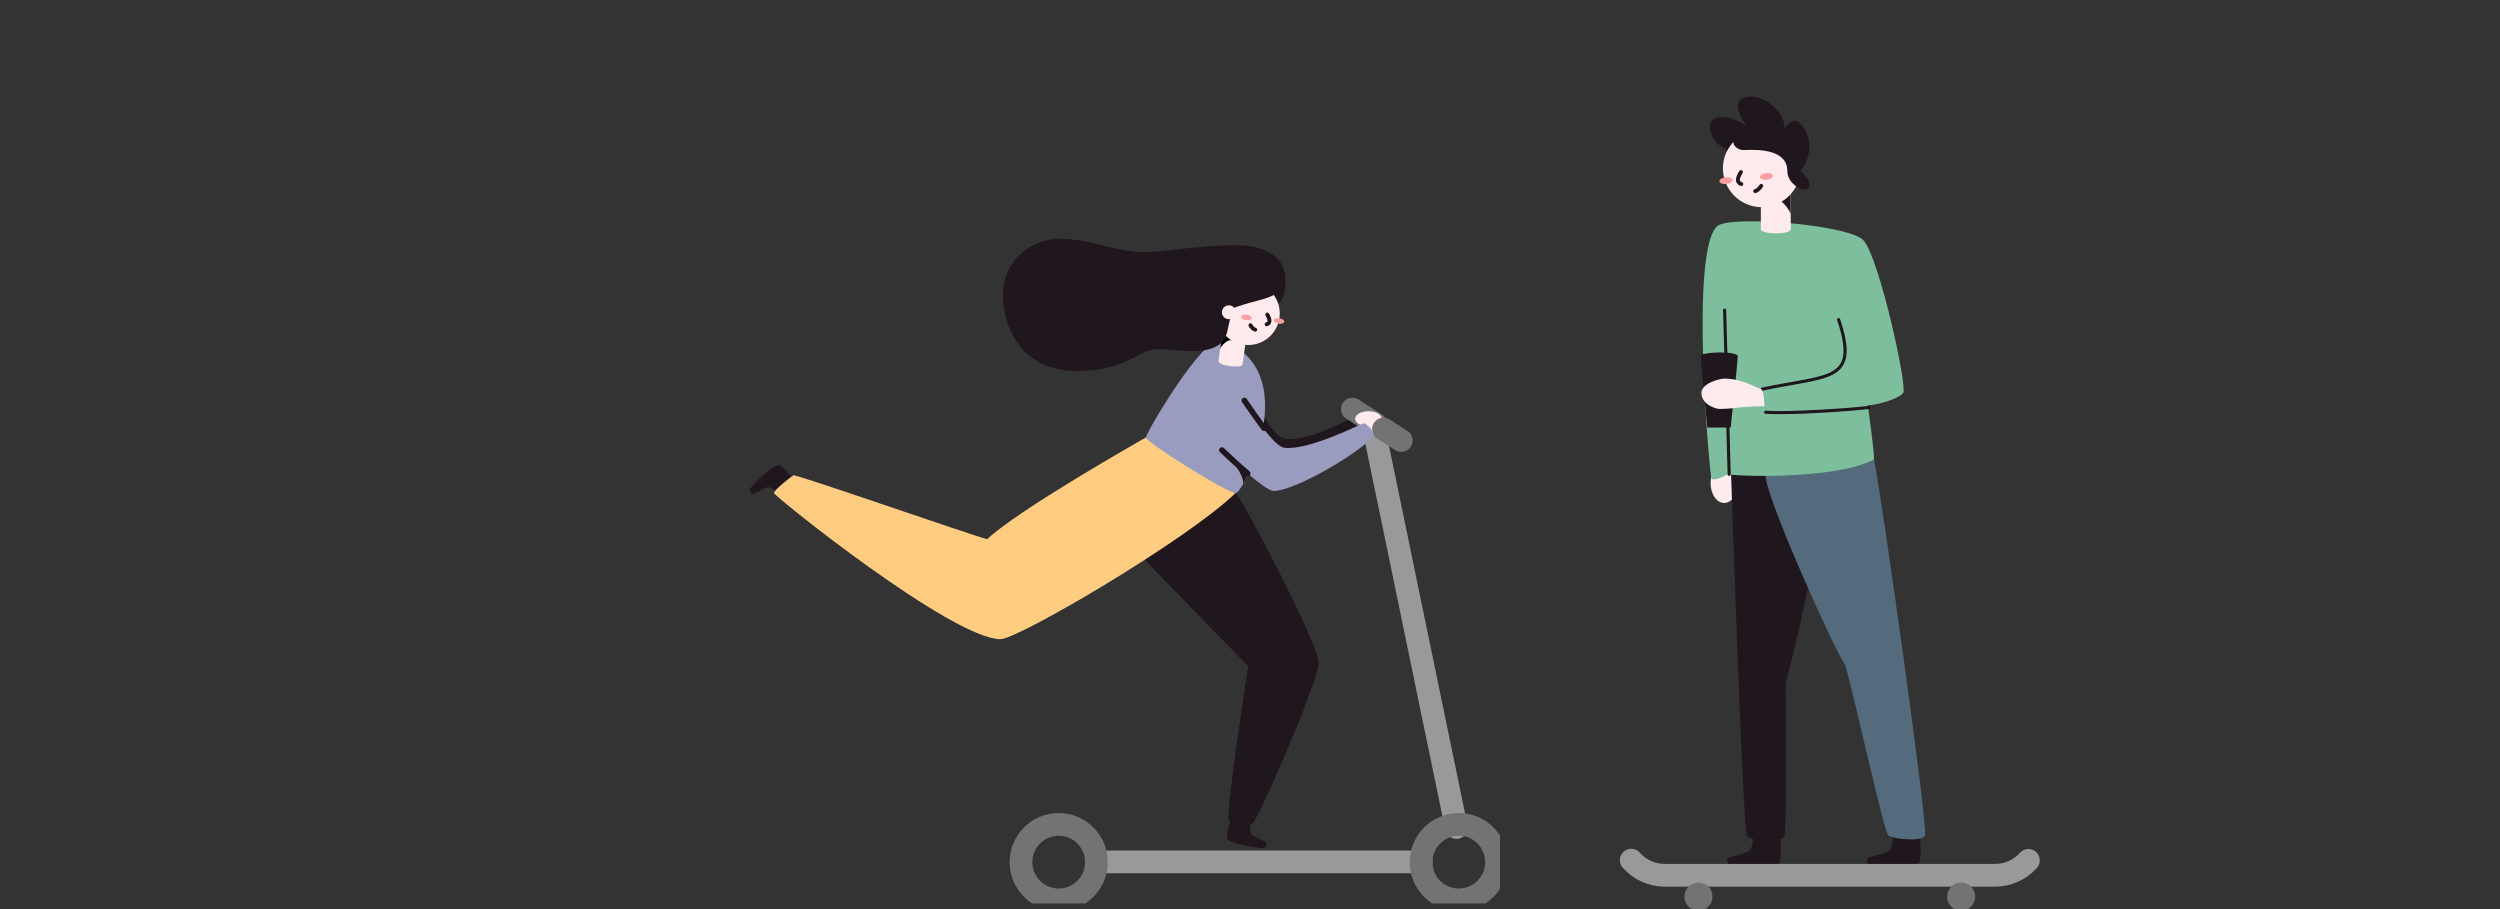 <svg width="440" height="160" viewBox="0 0 440 160" fill="none" xmlns="http://www.w3.org/2000/svg">
<rect x="0" y="0" width="440" height="160" fill="#333333" stroke="none"/>
<g clip-path="url(#clip0_8997_281114)">
<path d="M337.952 147.125C337.952 147.727 338.231 151.262 337.74 151.868C336.844 152.969 329.351 152.672 328.992 152.33C328.632 151.989 328.401 151.262 328.709 151.042C329.017 150.822 331.976 150.143 332.38 149.849C332.784 149.555 333.294 148.061 333.063 147.279" fill="#1F161E"/>
<path d="M313.346 147.125C313.346 147.727 313.628 151.262 313.133 151.868C312.237 152.969 304.748 152.672 304.388 152.33C304.029 151.989 303.794 151.262 304.106 151.042C304.418 150.822 307.369 150.143 307.777 149.849C308.184 149.555 308.691 148.061 308.456 147.279" fill="#1F161E"/>
<path d="M305.378 82.986C305.693 83.628 305.854 84.334 305.847 85.049C305.847 86.969 304.776 88.526 303.458 88.526C302.14 88.526 301.068 86.969 301.068 85.049C301.061 84.334 301.222 83.628 301.538 82.986H305.378Z" fill="#FFEBEE"/>
<path d="M307.48 147.176C306.746 146.32 304.653 82.978 304.653 82.978L312.443 82.809C312.443 82.809 318.684 100.103 318.684 100.844C318.684 101.586 315.486 116.262 314.278 120.132C314.201 122.235 314.59 146.783 313.966 147.367C313.342 147.95 308.21 148.049 307.48 147.176Z" fill="#1F161E"/>
<path d="M310.747 83.757C310.747 87.388 322.494 113.735 324.741 117.009C326.107 121.37 331.562 146.461 332.355 147.056C333.148 147.651 338.206 148.245 338.801 147.056C339.396 145.867 331.305 88.174 329.836 80.872C328.368 73.57 310.747 76.533 310.747 83.757Z" fill="#546B7D"/>
<path d="M327.998 42.326C325.612 39.573 304.757 37.844 302.301 39.756C297.345 43.611 300.833 82.707 301.2 84.175C301.567 84.909 304.137 83.441 304.137 83.441C304.504 83.808 322.859 84.542 329.833 80.871C329.833 79.036 328.732 71.327 328.732 71.327C330.201 71.327 334.239 70.226 334.973 69.124C335.707 68.023 330.806 45.56 327.998 42.326Z" fill="#7DBF9D"/>
<path d="M328.938 71.693C327.341 71.976 315.024 72.89 310.751 72.549" stroke="#1F161E" stroke-width="0.55" stroke-miterlimit="10" stroke-linecap="round"/>
<path d="M310.105 68.5C321.76 65.986 327.307 67.34 323.596 56.254" stroke="#1F161E" stroke-width="0.55" stroke-miterlimit="10" stroke-linecap="round"/>
<path d="M303.532 54.592C303.594 55.638 304.332 83.479 304.332 83.479" stroke="#1F161E" stroke-width="0.55" stroke-miterlimit="10" stroke-linecap="round"/>
<path d="M309.911 40.328C309.911 41.287 315.176 41.342 315.172 40.328V33.934H309.911V40.328Z" fill="#FFEBEE"/>
<path d="M315.152 37.742C315.152 37.173 313.423 34.739 312.421 35.073C313.658 34.633 314.686 33.605 315.141 33.921L315.152 37.742Z" fill="#1F161E"/>
<path d="M310.067 36.46C306.294 36.46 303.235 33.402 303.235 29.629C303.235 25.855 306.294 22.797 310.067 22.797C313.84 22.797 316.898 25.855 316.898 29.629C316.898 33.402 313.84 36.46 310.067 36.46Z" fill="#FFEBEE"/>
<path d="M302.624 31.916C302.591 31.589 303.071 31.271 303.699 31.206C304.326 31.141 304.862 31.353 304.896 31.68C304.93 32.007 304.449 32.324 303.821 32.389C303.194 32.455 302.658 32.243 302.624 31.916Z" fill="#FA9E9F"/>
<path d="M309.757 31.17C309.723 30.843 310.204 30.525 310.831 30.46C311.459 30.395 311.994 30.607 312.028 30.934C312.062 31.261 311.581 31.578 310.954 31.643C310.327 31.709 309.791 31.497 309.757 31.17Z" fill="#FA9E9F"/>
<path d="M306.403 30.285C306.223 30.608 305.265 31.992 306.469 32.389" stroke="#1F161E" stroke-width="0.69" stroke-miterlimit="10" stroke-linecap="round"/>
<path d="M308.912 33.632C309.249 33.588 309.734 33.118 309.973 32.711" stroke="#1F161E" stroke-width="0.69" stroke-miterlimit="10" stroke-linecap="round"/>
<path d="M315.589 30.286C314.757 30.286 314.084 29.612 314.084 28.78C314.084 27.949 314.757 27.275 315.589 27.275C316.42 27.275 317.094 27.949 317.094 28.78C317.094 29.612 316.42 30.286 315.589 30.286Z" fill="#FFEBEE"/>
<path d="M314.569 30.105C314.569 32.11 316.772 33.409 317.528 33.409C317.645 33.423 317.764 33.412 317.877 33.377C317.99 33.341 318.094 33.281 318.181 33.202C318.269 33.123 318.339 33.025 318.386 32.917C318.432 32.808 318.455 32.691 318.453 32.572C318.453 31.732 317.961 31.016 316.922 30.105C317.113 29.793 318.453 28.149 318.453 25.807C318.453 23.351 316.944 21.291 315.935 21.291C315.503 21.32 315.093 21.491 314.769 21.777C314.445 22.063 314.225 22.449 314.143 22.874C314.143 19.441 310.472 17 308.27 17C306.232 17 305.88 17.888 305.88 18.608C305.88 20.19 307.128 21.882 307.594 22.297C306.452 21.457 304.657 20.609 303.13 20.609C302.157 20.609 300.928 20.884 300.928 22.216C300.928 24.665 303.222 26.082 303.989 26.479C304.281 25.908 304.652 25.382 305.091 24.915C304.947 25.377 305.513 26.218 306.596 26.405C307.22 26.508 314.569 25.517 314.569 30.105Z" fill="#1F161E"/>
<path d="M300.492 75.25H304.596C304.596 75.25 305.848 63.591 305.848 62.677C305.848 61.763 299.324 61.877 299.324 62.677C299.324 63.477 300.492 75.25 300.492 75.25Z" fill="#1F161E"/>
<path d="M303.373 66.635C302.79 66.635 299.453 67.424 299.453 69.142C299.453 71.253 302.07 71.972 302.584 71.972C305.348 71.972 306.127 71.499 310.539 71.499C310.539 70.981 310.444 68.61 309.831 68.379C309.082 68.389 306.956 66.635 303.373 66.635Z" fill="#FFEBEE"/>
<path d="M287.097 151.387C287.831 152.222 288.734 152.892 289.747 153.35C290.76 153.809 291.859 154.047 292.971 154.048H351.159C352.263 154.047 353.354 153.812 354.36 153.36C355.367 152.908 356.266 152.248 357 151.423" stroke="#999999" stroke-width="4" stroke-linecap="round" stroke-linejoin="round"/>
<path d="M345.166 160.279C343.8 160.279 342.692 159.171 342.692 157.804C342.692 156.438 343.8 155.33 345.166 155.33C346.533 155.33 347.641 156.438 347.641 157.804C347.641 159.171 346.533 160.279 345.166 160.279Z" fill="#737373"/>
<path d="M298.932 160.279C297.566 160.279 296.458 159.171 296.458 157.804C296.458 156.438 297.566 155.33 298.932 155.33C300.298 155.33 301.406 156.438 301.406 157.804C301.406 159.171 300.298 160.279 298.932 160.279Z" fill="#737373"/>
<g clip-path="url(#clip1_8997_281114)">
<path d="M256.32 145.643L241.75 75.219" stroke="#999999" stroke-width="4" stroke-linecap="round" stroke-linejoin="round"/>
<path d="M216.614 78.851C218.068 80.251 221.225 85.175 222.71 85.175C226.829 85.175 239.439 77.451 240.302 75.327C240.521 74.746 239.036 73.259 238.624 73.259C238.212 73.259 230.862 77.669 226.35 77.26C223.89 77.038 222.261 72.136 219.605 69.289" fill="#1F161E"/>
<path d="M139.652 84.412C139.345 84.067 137.71 81.95 137.122 81.87C136.065 81.71 132.032 85.686 132.001 86.062C131.97 86.437 132.216 86.96 132.499 86.926C132.782 86.892 134.78 85.766 135.152 85.729C135.524 85.692 136.569 86.265 136.843 86.828" fill="#1F161E"/>
<path d="M217.471 86.769C218.759 87.951 232.078 113.36 232.078 116.622C232.078 119.884 221.387 144.342 220.492 144.865C219.598 145.388 216.957 144.969 216.284 144.234C215.611 143.498 219.665 117.25 219.665 117.25L199.869 96.882L217.471 86.769Z" fill="#1F161E"/>
<path d="M201.646 77.004C200.204 77.856 179.43 89.603 173.734 94.897C170.642 94.085 140.046 83.412 139.641 83.655C139.235 83.898 136.222 86.221 136.222 86.769C136.222 87.317 167.617 112.494 176.086 112.494C179.178 112.494 208.876 95.097 217.462 86.769C218.328 82.107 205.636 74.64 201.646 77.004Z" fill="#FFCC80"/>
<path d="M214.978 59.912C211.852 58.807 201.674 76.223 201.674 77.005C201.674 77.786 216.048 86.874 217.502 86.77C218.956 86.665 229.715 65.122 214.978 59.912Z" fill="#999CBF"/>
<path d="M224.961 53.387C225.383 53.35 226.781 51.605 226.034 47.703C225.13 46.518 222.136 46.142 222.038 47.484C221.94 48.826 223.676 53.507 224.961 53.387Z" fill="#1F161E"/>
<path d="M218.691 64.123C218.587 64.895 214.339 64.369 214.452 63.541L215.159 58.383L219.398 58.965L218.691 64.123Z" fill="#FFEBEE"/>
<path d="M214.738 61.463C214.8 61.004 216.066 59.567 216.838 59.942C215.888 59.453 215.559 58.185 215.159 58.382L214.738 61.463Z" fill="black"/>
<path d="M219.679 60.724C216.609 60.724 214.121 58.233 214.121 55.16C214.121 52.087 216.609 49.596 219.679 49.596C222.748 49.596 225.236 52.087 225.236 55.16C225.236 58.233 222.748 60.724 219.679 60.724Z" fill="#FFEBEE"/>
<path d="M225.045 56.979C224.538 56.907 224.156 56.635 224.194 56.37C224.231 56.106 224.673 55.95 225.18 56.022C225.688 56.094 226.069 56.367 226.032 56.631C225.995 56.895 225.553 57.051 225.045 56.979Z" fill="#FA9E9F"/>
<path d="M219.301 56.349C218.793 56.279 218.41 56.008 218.446 55.743C218.483 55.479 218.924 55.321 219.432 55.391C219.94 55.461 220.322 55.732 220.286 55.996C220.25 56.261 219.808 56.418 219.301 56.349Z" fill="#FA9E9F"/>
<path d="M223.037 55.363C223.176 55.631 223.917 56.785 222.927 57.071" stroke="#1F161E" stroke-width="0.69" stroke-miterlimit="10" stroke-linecap="round"/>
<path d="M220.914 58.022C220.637 57.976 220.259 57.582 220.075 57.24" stroke="#1F161E" stroke-width="0.69" stroke-miterlimit="10" stroke-linecap="round"/>
<path d="M217.658 43.169C210.302 43.169 205.02 44.379 201.581 44.379C196.284 44.379 192.104 42 186.165 42C183.459 42 176.534 44.302 176.534 52.094C176.534 56.511 178.993 65.282 189.528 65.282C198.547 65.282 200.117 61.463 203.775 61.463C207.63 61.463 214.799 63.281 216.007 58.36C216.271 57.052 216.566 55.449 217.289 54.132C221.313 52.725 222.619 52.848 224.522 51.722C227.27 50.414 227.402 43.169 217.658 43.169Z" fill="#1F161E"/>
<path d="M216.284 56.184C215.609 56.184 215.061 55.636 215.061 54.959C215.061 54.283 215.609 53.734 216.284 53.734C216.96 53.734 217.508 54.283 217.508 54.959C217.508 55.636 216.96 56.184 216.284 56.184Z" fill="#FFEBEE"/>
<path d="M216.567 144.086C216.468 144.529 215.767 147.114 216.047 147.637C216.554 148.579 222.152 149.435 222.466 149.232C222.779 149.029 223.059 148.524 222.862 148.308C222.665 148.093 220.569 147.17 220.317 146.899C220.065 146.628 219.896 145.437 220.182 144.883" fill="#1F161E"/>
<path d="M250.113 151.691H192.968" stroke="#999999" stroke-width="4" stroke-linecap="round" stroke-linejoin="round"/>
<path d="M242.18 74.669L238.021 71.998" stroke="#737373" stroke-width="4" stroke-miterlimit="10" stroke-linecap="round"/>
<path d="M240.845 75.046C239.551 75.046 238.503 74.448 238.503 73.711C238.503 72.973 239.551 72.375 240.845 72.375C242.139 72.375 243.188 72.973 243.188 73.711C243.188 74.448 242.139 75.046 240.845 75.046Z" fill="#FFEBEE"/>
<path d="M242.669 76.554C241.376 76.554 240.327 75.956 240.327 75.219C240.327 74.481 241.376 73.883 242.669 73.883C243.963 73.883 245.012 74.481 245.012 75.219C245.012 75.956 243.963 76.554 242.669 76.554Z" fill="#FFEBEE"/>
<path d="M246.633 77.528L243.494 75.512" stroke="#737373" stroke-width="4" stroke-miterlimit="10" stroke-linecap="round"/>
<path d="M215.061 79.218C216.515 80.615 222.657 86.41 224.136 86.41C228.255 86.41 240.861 78.685 241.728 76.562C241.946 75.98 240.462 74.494 240.05 74.494C239.638 74.494 230.65 79.239 226.137 78.821C223.678 78.599 218.925 69.957 216.269 67.107" fill="#999CBF"/>
<path d="M256.75 158.381C253.085 158.381 250.113 155.406 250.113 151.736C250.113 148.067 253.085 145.092 256.75 145.092C260.415 145.092 263.387 148.067 263.387 151.736C263.387 155.406 260.415 158.381 256.75 158.381Z" stroke="#737373" stroke-width="4" stroke-miterlimit="10"/>
<path d="M186.332 158.381C182.667 158.381 179.695 155.406 179.695 151.736C179.695 148.067 182.667 145.092 186.332 145.092C189.997 145.092 192.969 148.067 192.969 151.736C192.969 155.406 189.997 158.381 186.332 158.381Z" stroke="#737373" stroke-width="4" stroke-miterlimit="10"/>
<path d="M222.463 75.346C221.35 73.888 220.087 72.041 219.008 70.496" stroke="#1F161E" stroke-linecap="round" stroke-linejoin="round"/>
<path d="M215.06 79.217C215.788 79.915 217.685 81.713 219.588 83.338" stroke="#1F161E" stroke-linecap="round" stroke-linejoin="round"/>
<path d="M216.754 81.008C217.169 81.386 219.312 84.433 218.688 85.359C219.484 83.891 219.705 83.436 219.705 83.436" fill="#1F161E"/>
</g>
</g>
<defs>
<clipPath id="clip0_8997_281114">
<rect width="440" height="160" fill="white"/>
</clipPath>
<clipPath id="clip1_8997_281114">
<rect width="132" height="117" fill="white" transform="matrix(-1 0 0 1 264 42)"/>
</clipPath>
</defs>
</svg>
